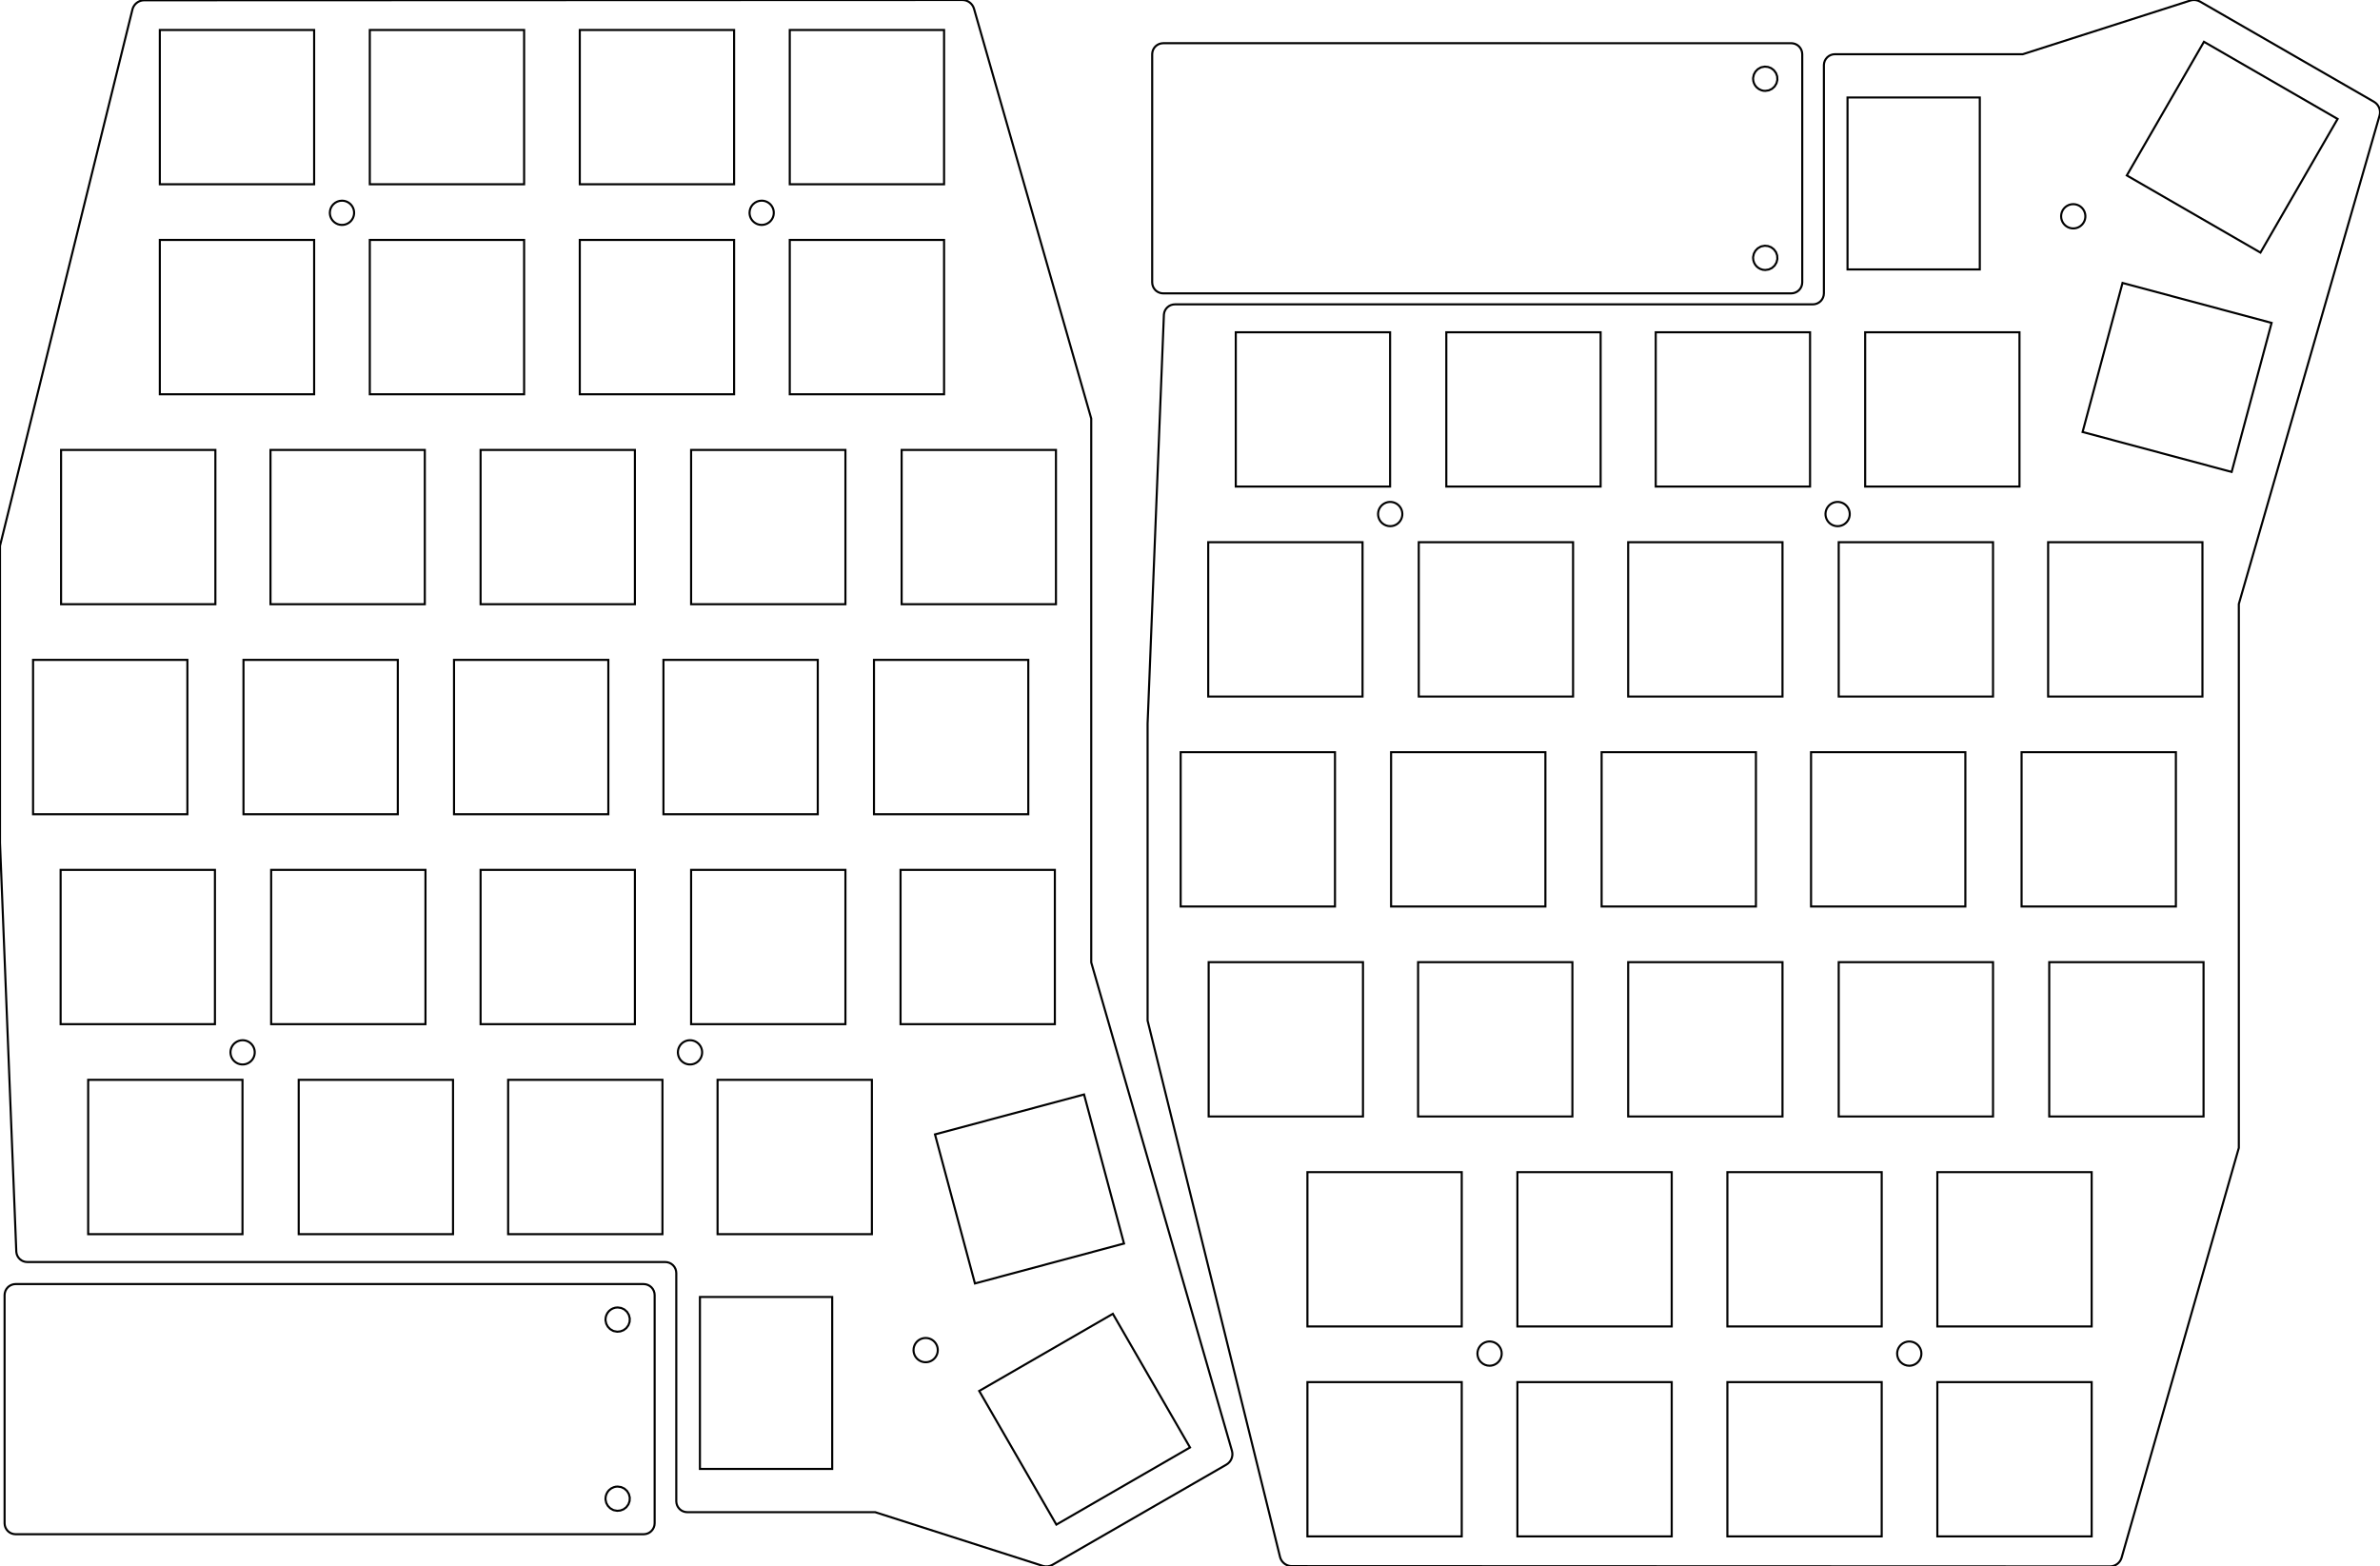 <?xml version="1.0" encoding="UTF-8" standalone="no"?>
<svg xmlns="http://www.w3.org/2000/svg" xmlns:xlink="http://www.w3.org/1999/xlink" width="215.922mm" height="142.113mm" viewBox="-1288.537 -671.65 215.922 142.113">
    <path transform="matrix(0,-1,-1,-0,-806.633,120.197)" style="stroke:#000000;stroke-width:0.05mm;fill:none" d="M653.652,422.512L674.348,422.512L674.544,422.532L674.73,422.589L674.902,422.68L675.055,422.805L675.18,422.958L675.271,423.13L675.328,423.316L675.348,423.512L675.348,480.488L675.334,480.653L675.293,480.812L675.227,480.963L675.136,481.102L675.097,481.15L675.037,481.212L674.887,481.33L674.719,481.416L674.537,481.469L674.348,481.488L653.628,481.487L653.438,481.464L653.258,481.407L653.092,481.316L652.945,481.195L652.928,481.177L652.81,481.027L652.724,480.859L652.671,480.677L652.652,480.488L652.653,423.488L652.676,423.298L652.733,423.118L652.824,422.952L652.945,422.805L653.098,422.681L653.27,422.589L653.457,422.532L653.652,422.512z"/>
    <path transform="matrix(0,-1,-1,-0,-807.133,120.197)" style="stroke:#000000;stroke-width:0.05mm;fill:none" d="M655.099,424.588L655.361,424.394L655.662,424.286L655.982,424.27L656.298,424.349L656.578,424.517L656.792,424.755L656.929,425.044L656.977,425.367L656.964,425.543L656.922,425.714L656.814,425.946L656.655,426.147L656.635,426.166L656.47,426.296L656.285,426.391L656.086,426.45L655.877,426.47L655.794,426.467L655.496,426.402L655.232,426.26L655.015,426.053L654.86,425.789L654.832,425.711L654.777,425.411L654.807,425.112L654.915,424.832L655.099,424.588z"/>
    <path transform="matrix(0,-1,-1,-0,-807.133,120.197)" style="stroke:#000000;stroke-width:0.05mm;fill:none" d="M672.548,424.349L672.828,424.517L673.042,424.755L673.179,425.044L673.227,425.367L673.204,425.596L673.133,425.814L673.034,425.991L672.905,426.147L672.886,426.166L672.72,426.296L672.535,426.391L672.336,426.45L672.127,426.47L672.044,426.467L671.746,426.402L671.482,426.26L671.265,426.053L671.11,425.789L671.082,425.711L671.027,425.411L671.057,425.112L671.165,424.832L671.349,424.588L671.611,424.393L671.912,424.286L672.232,424.27L672.548,424.349z"/>
    <path transform="matrix(-0,1,-1,-0,-702.519,-1320.382)" style="stroke:#000000;stroke-width:0.05mm;fill:none" d="M653.652,422.512L674.348,422.512L674.544,422.532L674.73,422.589L674.902,422.68L675.055,422.805L675.18,422.958L675.271,423.13L675.328,423.316L675.348,423.512L675.348,480.488L675.334,480.653L675.293,480.812L675.227,480.963L675.136,481.102L675.097,481.15L675.037,481.212L674.887,481.33L674.719,481.416L674.537,481.469L674.348,481.488L653.628,481.487L653.438,481.464L653.258,481.407L653.092,481.316L652.945,481.195L652.928,481.177L652.81,481.027L652.724,480.859L652.671,480.677L652.652,480.488L652.653,423.488L652.676,423.298L652.733,423.118L652.824,422.952L652.945,422.805L653.098,422.681L653.27,422.589L653.457,422.532L653.652,422.512z"/>
    <path transform="matrix(-0,1,-1,-0,-703.019,-1320.382)" style="stroke:#000000;stroke-width:0.05mm;fill:none" d="M655.099,424.588L655.361,424.394L655.662,424.286L655.982,424.27L656.298,424.349L656.578,424.517L656.792,424.755L656.929,425.044L656.977,425.367L656.964,425.543L656.922,425.714L656.814,425.946L656.655,426.147L656.635,426.166L656.47,426.296L656.285,426.391L656.086,426.45L655.877,426.47L655.794,426.467L655.496,426.402L655.232,426.26L655.015,426.053L654.86,425.789L654.832,425.711L654.777,425.411L654.807,425.112L654.915,424.832L655.099,424.588z"/>
    <path transform="matrix(-0,1,-1,-0,-703.019,-1320.382)" style="stroke:#000000;stroke-width:0.05mm;fill:none" d="M672.548,424.349L672.828,424.517L673.042,424.755L673.179,425.044L673.227,425.367L673.204,425.596L673.133,425.814L673.034,425.991L672.905,426.147L672.886,426.166L672.72,426.296L672.535,426.391L672.336,426.45L672.127,426.47L672.044,426.467L671.746,426.402L671.482,426.26L671.265,426.053L671.11,425.789L671.082,425.711L671.027,425.411L671.057,425.112L671.165,424.832L671.349,424.588L671.611,424.393L671.912,424.286L672.232,424.27L672.548,424.349z"/>
    <path transform="matrix(0,-1,-1,-0,-1368.539,-491.634)" style="stroke:#000000;stroke-width:0.05mm;fill:none" d="M53.819,-168.84L41.694,-175.839L48.694,-187.964L60.819,-180.964L53.819,-168.84z"/>
    <path transform="matrix(-0,1,-1,-0,-1264.425,-709.553)" style="stroke:#000000;stroke-width:0.05mm;fill:none" d="M47.135,-191.261L38.042,-175.475C37.902,-175.223,37.864,-174.927,37.937,-174.647L37.945,-174.621L42.822,-159.402L42.822,-142.357C42.822,-142.1,42.92,-141.853,43.097,-141.667L43.115,-141.65C43.296,-141.468,43.54,-141.364,43.797,-141.357L43.822,-141.357L64.517,-141.357C64.782,-141.356,65.036,-141.251,65.224,-141.064C65.411,-140.876,65.517,-140.622,65.517,-140.357L65.517,-82.479C65.516,-81.961,65.911,-81.529,66.426,-81.483L66.476,-81.48L103.546,-80.002L130.496,-80.002L179.153,-92.016C179.244,-92.039,179.331,-92.072,179.413,-92.116C179.768,-92.308,179.989,-92.68,179.99,-93.084L180.017,-167.312C180.017,-167.801,179.693,-168.232,179.223,-168.368L142.046,-179.002L92.701,-179.002L48.393,-191.768C47.907,-191.909,47.388,-191.699,47.135,-191.261z"/>
    <path transform="matrix(-0,1,-1,-0,-1264.425,-709.553)" style="stroke:#000000;stroke-width:0.05mm;fill:none" d="M53.819,-168.84L41.694,-175.839L48.694,-187.964L60.819,-180.964L53.819,-168.84z"/>
    <path transform="matrix(-0,1,-1,-0,-1264.425,-709.553)" style="stroke:#000000;stroke-width:0.05mm;fill:none" d="M163.296,-132.602L163.296,-146.602L177.296,-146.602L177.296,-132.602L163.296,-132.602z"/>
    <path transform="matrix(-0,1,-1,-0,-1264.425,-709.553)" style="stroke:#000000;stroke-width:0.05mm;fill:none" d="M125.196,-85.542L125.196,-99.542L139.196,-99.542L139.196,-85.542L125.196,-85.542z"/>
    <path transform="matrix(-0,0.524,-0.524,-0,-1215.874,-669.328)" style="stroke:#000000;stroke-width:0.095mm;fill:none" d="M83.087,-103.512C83.687,-104.112,84.59,-104.292,85.375,-103.967C86.16,-103.642,86.672,-102.876,86.672,-102.027C86.672,-101.539,86.503,-101.067,86.192,-100.691C85.793,-100.207,85.199,-99.926,84.572,-99.927L84.492,-99.928C83.672,-99.959,82.945,-100.465,82.631,-101.223L82.602,-101.297C82.317,-102.066,82.506,-102.932,83.087,-103.512z"/>
    <path transform="matrix(-0,1,-1,-0,-1264.425,-709.553)" style="stroke:#000000;stroke-width:0.05mm;fill:none" d="M120.146,-102.092L106.146,-102.092L106.146,-116.092L120.146,-116.092L120.146,-102.092z"/>
    <path transform="matrix(-0,1,-1,-0,-1264.425,-709.553)" style="stroke:#000000;stroke-width:0.05mm;fill:none" d="M120.146,-154.192L120.146,-140.192L106.146,-140.192L106.146,-154.192L120.146,-154.192z"/>
    <path transform="matrix(-0,1,-1,-0,-1264.425,-709.553)" style="stroke:#000000;stroke-width:0.05mm;fill:none" d="M158.246,-94.502L144.246,-94.502L144.246,-108.502L158.246,-108.502L158.246,-94.502z"/>
    <path transform="matrix(-0,0.524,-0.524,-0,-1196.558,-669.328)" style="stroke:#000000;stroke-width:0.095mm;fill:none" d="M83.087,-144.112C83.687,-144.712,84.59,-144.892,85.375,-144.567C86.16,-144.242,86.672,-143.476,86.672,-142.627C86.672,-142.243,86.567,-141.866,86.368,-141.538C85.987,-140.91,85.306,-140.526,84.572,-140.527L84.492,-140.528C83.672,-140.559,82.945,-141.065,82.631,-141.823L82.602,-141.897C82.317,-142.666,82.506,-143.531,83.087,-144.112z"/>
    <path transform="matrix(-0,1,-1,-0,-1264.425,-709.553)" style="stroke:#000000;stroke-width:0.05mm;fill:none" d="M87.097,-104.602L87.097,-118.602L101.096,-118.602L101.096,-104.602L87.097,-104.602z"/>
    <path transform="matrix(-0,1,-1,-0,-1264.425,-709.553)" style="stroke:#000000;stroke-width:0.05mm;fill:none" d="M163.296,-113.552L163.296,-127.552L177.296,-127.552L177.296,-113.552L163.296,-113.552z"/>
    <path transform="matrix(-0,1,-1,-0,-1264.425,-709.553)" style="stroke:#000000;stroke-width:0.05mm;fill:none" d="M87.097,-142.702L87.097,-156.702L101.096,-156.702L101.096,-142.702L87.097,-142.702z"/>
    <path transform="matrix(-0,1,-1,-0,-1264.425,-709.553)" style="stroke:#000000;stroke-width:0.05mm;fill:none" d="M158.246,-146.602L158.246,-132.602L144.246,-132.602L144.246,-146.602L158.246,-146.602z"/>
    <path transform="matrix(-0,1,-1,-0,-1264.425,-709.553)" style="stroke:#000000;stroke-width:0.05mm;fill:none" d="M87.097,-175.702L101.096,-175.702L101.096,-161.702L87.097,-161.702L87.097,-175.702z"/>
    <path transform="matrix(-0,1,-1,-0,-1264.425,-709.553)" style="stroke:#000000;stroke-width:0.05mm;fill:none" d="M80.72,-178.351L77.096,-164.828L63.573,-168.452L67.197,-181.975L80.72,-178.351z"/>
    <path transform="matrix(-0,1,-1,-0,-1264.425,-709.553)" style="stroke:#000000;stroke-width:0.05mm;fill:none" d="M120.146,-83.002L106.146,-83.002L106.146,-97.002L120.146,-97.002L120.146,-83.002z"/>
    <path transform="matrix(-0,1,-1,-0,-1264.425,-709.553)" style="stroke:#000000;stroke-width:0.05mm;fill:none" d="M106.146,-135.192L120.146,-135.192L120.146,-121.192L106.146,-121.192L106.146,-135.192z"/>
    <path transform="matrix(-0,0.524,-0.524,-0,-1211.575,-633.088)" style="stroke:#000000;stroke-width:0.095mm;fill:none" d="M159.286,-112.512L159.344,-112.567C159.945,-113.125,160.817,-113.281,161.575,-112.967C162.36,-112.642,162.871,-111.876,162.871,-111.027C162.872,-110.47,162.65,-109.936,162.256,-109.542C162.183,-109.469,162.104,-109.401,162.021,-109.339C161.659,-109.071,161.221,-108.927,160.771,-108.927L160.692,-108.928C159.872,-108.959,159.145,-109.465,158.831,-110.223L158.802,-110.297C158.517,-111.067,158.706,-111.932,159.286,-112.512z"/>
    <path transform="matrix(-0,1,-1,-0,-1264.425,-709.553)" style="stroke:#000000;stroke-width:0.05mm;fill:none" d="M144.246,-151.652L144.246,-165.652L158.246,-165.652L158.246,-151.652L144.246,-151.652z"/>
    <path transform="matrix(-0,1,-1,-0,-1264.425,-709.553)" style="stroke:#000000;stroke-width:0.05mm;fill:none" d="M68.047,-121.102L82.047,-121.102L82.047,-107.102L68.047,-107.102L68.047,-121.102z"/>
    <path transform="matrix(-0,1,-1,-0,-1264.425,-709.553)" style="stroke:#000000;stroke-width:0.05mm;fill:none" d="M82.047,-88.002L68.047,-88.002L68.047,-102.002L82.047,-102.002L82.047,-88.002z"/>
    <path transform="matrix(-0,1,-1,-0,-1264.425,-709.553)" style="stroke:#000000;stroke-width:0.05mm;fill:none" d="M68.047,-159.102L82.047,-159.102L82.047,-145.102L68.047,-145.102L68.047,-159.102z"/>
    <path transform="matrix(-0,1,-1,-0,-1264.425,-709.553)" style="stroke:#000000;stroke-width:0.05mm;fill:none" d="M139.196,-118.542L139.196,-104.542L125.196,-104.542L125.196,-118.542L139.196,-118.542z"/>
    <path transform="matrix(-0,1,-1,-0,-1264.425,-709.553)" style="stroke:#000000;stroke-width:0.05mm;fill:none" d="M163.296,-151.652L163.296,-165.652L177.296,-165.652L177.296,-151.652L163.296,-151.652z"/>
    <path transform="matrix(-0,1,-1,-0,-1264.425,-709.553)" style="stroke:#000000;stroke-width:0.05mm;fill:none" d="M82.047,-126.102L68.047,-126.102L68.047,-140.102L82.047,-140.102L82.047,-126.102z"/>
    <path transform="matrix(-0,0.524,-0.524,-0,-1193.464,-633.086)" style="stroke:#000000;stroke-width:0.095mm;fill:none" d="M161.575,-151.067C162.36,-150.742,162.871,-149.976,162.871,-149.127C162.872,-148.57,162.65,-148.036,162.256,-147.642L162.181,-147.57C161.795,-147.22,161.292,-147.027,160.771,-147.027L160.692,-147.028C159.872,-147.059,159.145,-147.565,158.831,-148.323L158.802,-148.397C158.517,-149.166,158.706,-150.031,159.286,-150.612C159.887,-151.212,160.79,-151.392,161.575,-151.067z"/>
    <path transform="matrix(-0,1,-1,-0,-1264.425,-709.553)" style="stroke:#000000;stroke-width:0.05mm;fill:none" d="M101.096,-123.602L87.097,-123.602L87.097,-137.602L101.096,-137.602L101.096,-123.602z"/>
    <path transform="matrix(-0,1,-1,-0,-1264.425,-709.553)" style="stroke:#000000;stroke-width:0.05mm;fill:none" d="M139.196,-175.802L139.196,-161.802L125.196,-161.802L125.196,-175.802L139.196,-175.802z"/>
    <path transform="matrix(-0,1,-1,-0,-1264.425,-709.553)" style="stroke:#000000;stroke-width:0.05mm;fill:none" d="M87.097,-99.502L101.096,-99.502L101.096,-85.502L87.097,-85.502L87.097,-99.502z"/>
    <path transform="matrix(-0,1,-1,-0,-1264.425,-709.553)" style="stroke:#000000;stroke-width:0.05mm;fill:none" d="M139.196,-156.702L139.196,-142.702L125.196,-142.702L125.196,-156.702L139.196,-156.702z"/>
    <path transform="matrix(-0,1,-1,-0,-1264.425,-709.553)" style="stroke:#000000;stroke-width:0.05mm;fill:none" d="M120.146,-159.292L106.146,-159.292L106.146,-173.292L120.146,-173.292L120.146,-159.292z"/>
    <path transform="matrix(-0,1,-1,-0,-1264.425,-709.553)" style="stroke:#000000;stroke-width:0.05mm;fill:none" d="M125.196,-137.602L139.196,-137.602L139.196,-123.602L125.196,-123.602L125.196,-137.602z"/>
    <path transform="matrix(-0,1,-1,-0,-1264.425,-709.553)" style="stroke:#000000;stroke-width:0.05mm;fill:none" d="M144.246,-127.552L158.246,-127.552L158.246,-113.552L144.246,-113.552L144.246,-127.552z"/>
    <path transform="matrix(-0,1,-1,-0,-1264.425,-709.553)" style="stroke:#000000;stroke-width:0.05mm;fill:none" d="M163.296,-108.502L177.296,-108.502L177.296,-94.502L163.296,-94.502L163.296,-108.502z"/>
    <path transform="matrix(-0,1,-1,-0,-1264.425,-709.553)" style="stroke:#000000;stroke-width:0.05mm;fill:none" d="M46.747,-143.502L46.747,-155.502L62.347,-155.502L62.347,-149.502L62.347,-143.502L46.747,-143.502z"/>
    <path transform="matrix(-0,0.524,-0.524,-0,-1186.381,-682.181)" style="stroke:#000000;stroke-width:0.095mm;fill:none" d="M56.062,-165.487C56.662,-166.087,57.566,-166.267,58.35,-165.942C59.135,-165.617,59.647,-164.851,59.647,-164.002C59.647,-163.79,59.615,-163.579,59.552,-163.377C59.279,-162.499,58.466,-161.901,57.547,-161.902L57.467,-161.903C56.647,-161.934,55.92,-162.44,55.606,-163.198L55.577,-163.272C55.292,-164.041,55.481,-164.907,56.062,-165.487z"/>
    <path transform="matrix(0,-1,-1,-0,-1368.539,-491.634)" style="stroke:#000000;stroke-width:0.05mm;fill:none" d="M47.135,-191.261L38.042,-175.475C37.902,-175.223,37.864,-174.927,37.937,-174.647L37.945,-174.621L42.822,-159.402L42.822,-142.357C42.822,-142.1,42.92,-141.853,43.097,-141.667L43.115,-141.65C43.296,-141.468,43.54,-141.364,43.797,-141.357L43.822,-141.357L64.517,-141.357C64.782,-141.356,65.036,-141.251,65.224,-141.064C65.411,-140.876,65.517,-140.622,65.517,-140.357L65.517,-82.479C65.516,-81.961,65.911,-81.529,66.426,-81.483L66.476,-81.48L103.546,-80.002L130.496,-80.002L179.153,-92.016C179.244,-92.039,179.331,-92.072,179.413,-92.116C179.768,-92.308,179.989,-92.68,179.99,-93.084L180.017,-167.312C180.017,-167.801,179.693,-168.232,179.223,-168.368L142.046,-179.002L92.701,-179.002L48.393,-191.768C47.907,-191.909,47.388,-191.699,47.135,-191.261z"/>
    <path transform="matrix(0,-1,-1,-0,-1368.539,-491.634)" style="stroke:#000000;stroke-width:0.05mm;fill:none" d="M163.296,-132.602L163.296,-146.602L177.296,-146.602L177.296,-132.602L163.296,-132.602z"/>
    <path transform="matrix(0,-1,-1,-0,-1368.539,-491.634)" style="stroke:#000000;stroke-width:0.05mm;fill:none" d="M125.196,-85.542L125.196,-99.542L139.196,-99.542L139.196,-85.542L125.196,-85.542z"/>
    <path transform="matrix(0,-0.524,-0.524,-0,-1319.988,-531.859)" style="stroke:#000000;stroke-width:0.095mm;fill:none" d="M83.087,-103.512C83.687,-104.112,84.59,-104.292,85.375,-103.967C86.16,-103.642,86.672,-102.876,86.672,-102.027C86.672,-101.539,86.503,-101.067,86.192,-100.691C85.793,-100.207,85.199,-99.926,84.572,-99.927L84.492,-99.928C83.672,-99.959,82.945,-100.465,82.631,-101.223L82.602,-101.297C82.317,-102.066,82.506,-102.932,83.087,-103.512z"/>
    <path transform="matrix(0,-1,-1,-0,-1368.539,-491.634)" style="stroke:#000000;stroke-width:0.05mm;fill:none" d="M120.146,-102.092L106.146,-102.092L106.146,-116.092L120.146,-116.092L120.146,-102.092z"/>
    <path transform="matrix(0,-1,-1,-0,-1368.539,-491.634)" style="stroke:#000000;stroke-width:0.05mm;fill:none" d="M120.146,-154.192L120.146,-140.192L106.146,-140.192L106.146,-154.192L120.146,-154.192z"/>
    <path transform="matrix(0,-1,-1,-0,-1368.539,-491.634)" style="stroke:#000000;stroke-width:0.05mm;fill:none" d="M158.246,-94.502L144.246,-94.502L144.246,-108.502L158.246,-108.502L158.246,-94.502z"/>
    <path transform="matrix(0,-0.524,-0.524,-0,-1300.672,-531.859)" style="stroke:#000000;stroke-width:0.095mm;fill:none" d="M83.087,-144.112C83.687,-144.712,84.59,-144.892,85.375,-144.567C86.16,-144.242,86.672,-143.476,86.672,-142.627C86.672,-142.243,86.567,-141.866,86.368,-141.538C85.987,-140.91,85.306,-140.526,84.572,-140.527L84.492,-140.528C83.672,-140.559,82.945,-141.065,82.631,-141.823L82.602,-141.897C82.317,-142.666,82.506,-143.531,83.087,-144.112z"/>
    <path transform="matrix(0,-1,-1,-0,-1368.539,-491.634)" style="stroke:#000000;stroke-width:0.05mm;fill:none" d="M87.097,-104.602L87.097,-118.602L101.096,-118.602L101.096,-104.602L87.097,-104.602z"/>
    <path transform="matrix(0,-1,-1,-0,-1368.539,-491.634)" style="stroke:#000000;stroke-width:0.05mm;fill:none" d="M163.296,-113.552L163.296,-127.552L177.296,-127.552L177.296,-113.552L163.296,-113.552z"/>
    <path transform="matrix(0,-1,-1,-0,-1368.539,-491.634)" style="stroke:#000000;stroke-width:0.05mm;fill:none" d="M87.097,-142.702L87.097,-156.702L101.096,-156.702L101.096,-142.702L87.097,-142.702z"/>
    <path transform="matrix(0,-1,-1,-0,-1368.539,-491.634)" style="stroke:#000000;stroke-width:0.05mm;fill:none" d="M158.246,-146.602L158.246,-132.602L144.246,-132.602L144.246,-146.602L158.246,-146.602z"/>
    <path transform="matrix(0,-1,-1,-0,-1368.539,-491.634)" style="stroke:#000000;stroke-width:0.05mm;fill:none" d="M87.097,-175.702L101.096,-175.702L101.096,-161.702L87.097,-161.702L87.097,-175.702z"/>
    <path transform="matrix(0,-1,-1,-0,-1368.539,-491.634)" style="stroke:#000000;stroke-width:0.05mm;fill:none" d="M80.72,-178.351L77.096,-164.828L63.573,-168.452L67.197,-181.975L80.72,-178.351z"/>
    <path transform="matrix(0,-1,-1,-0,-1368.539,-491.634)" style="stroke:#000000;stroke-width:0.05mm;fill:none" d="M120.146,-83.002L106.146,-83.002L106.146,-97.002L120.146,-97.002L120.146,-83.002z"/>
    <path transform="matrix(0,-1,-1,-0,-1368.539,-491.634)" style="stroke:#000000;stroke-width:0.05mm;fill:none" d="M106.146,-135.192L120.146,-135.192L120.146,-121.192L106.146,-121.192L106.146,-135.192z"/>
    <path transform="matrix(0,-0.524,-0.524,-0,-1315.689,-568.099)" style="stroke:#000000;stroke-width:0.095mm;fill:none" d="M159.286,-112.512L159.344,-112.567C159.945,-113.125,160.817,-113.281,161.575,-112.967C162.36,-112.642,162.871,-111.876,162.871,-111.027C162.872,-110.47,162.65,-109.936,162.256,-109.542C162.183,-109.469,162.104,-109.401,162.021,-109.339C161.659,-109.071,161.221,-108.927,160.771,-108.927L160.692,-108.928C159.872,-108.959,159.145,-109.465,158.831,-110.223L158.802,-110.297C158.517,-111.067,158.706,-111.932,159.286,-112.512z"/>
    <path transform="matrix(0,-1,-1,-0,-1368.539,-491.634)" style="stroke:#000000;stroke-width:0.05mm;fill:none" d="M144.246,-151.652L144.246,-165.652L158.246,-165.652L158.246,-151.652L144.246,-151.652z"/>
    <path transform="matrix(0,-1,-1,-0,-1368.539,-491.634)" style="stroke:#000000;stroke-width:0.05mm;fill:none" d="M68.047,-121.102L82.047,-121.102L82.047,-107.102L68.047,-107.102L68.047,-121.102z"/>
    <path transform="matrix(0,-1,-1,-0,-1368.539,-491.634)" style="stroke:#000000;stroke-width:0.05mm;fill:none" d="M82.047,-88.002L68.047,-88.002L68.047,-102.002L82.047,-102.002L82.047,-88.002z"/>
    <path transform="matrix(0,-1,-1,-0,-1368.539,-491.634)" style="stroke:#000000;stroke-width:0.05mm;fill:none" d="M68.047,-159.102L82.047,-159.102L82.047,-145.102L68.047,-145.102L68.047,-159.102z"/>
    <path transform="matrix(0,-1,-1,-0,-1368.539,-491.634)" style="stroke:#000000;stroke-width:0.05mm;fill:none" d="M139.196,-118.542L139.196,-104.542L125.196,-104.542L125.196,-118.542L139.196,-118.542z"/>
    <path transform="matrix(0,-1,-1,-0,-1368.539,-491.634)" style="stroke:#000000;stroke-width:0.05mm;fill:none" d="M163.296,-151.652L163.296,-165.652L177.296,-165.652L177.296,-151.652L163.296,-151.652z"/>
    <path transform="matrix(0,-1,-1,-0,-1368.539,-491.634)" style="stroke:#000000;stroke-width:0.05mm;fill:none" d="M82.047,-126.102L68.047,-126.102L68.047,-140.102L82.047,-140.102L82.047,-126.102z"/>
    <path transform="matrix(0,-0.524,-0.524,-0,-1297.578,-568.101)" style="stroke:#000000;stroke-width:0.095mm;fill:none" d="M161.575,-151.067C162.36,-150.742,162.871,-149.976,162.871,-149.127C162.872,-148.57,162.65,-148.036,162.256,-147.642L162.181,-147.57C161.795,-147.22,161.292,-147.027,160.771,-147.027L160.692,-147.028C159.872,-147.059,159.145,-147.565,158.831,-148.323L158.802,-148.397C158.517,-149.166,158.706,-150.031,159.286,-150.612C159.887,-151.212,160.79,-151.392,161.575,-151.067z"/>
    <path transform="matrix(0,-1,-1,-0,-1368.539,-491.634)" style="stroke:#000000;stroke-width:0.05mm;fill:none" d="M101.096,-123.602L87.097,-123.602L87.097,-137.602L101.096,-137.602L101.096,-123.602z"/>
    <path transform="matrix(0,-1,-1,-0,-1368.539,-491.634)" style="stroke:#000000;stroke-width:0.05mm;fill:none" d="M139.196,-175.802L139.196,-161.802L125.196,-161.802L125.196,-175.802L139.196,-175.802z"/>
    <path transform="matrix(0,-1,-1,-0,-1368.539,-491.634)" style="stroke:#000000;stroke-width:0.05mm;fill:none" d="M87.097,-99.502L101.096,-99.502L101.096,-85.502L87.097,-85.502L87.097,-99.502z"/>
    <path transform="matrix(0,-1,-1,-0,-1368.539,-491.634)" style="stroke:#000000;stroke-width:0.05mm;fill:none" d="M139.196,-156.702L139.196,-142.702L125.196,-142.702L125.196,-156.702L139.196,-156.702z"/>
    <path transform="matrix(0,-1,-1,-0,-1368.539,-491.634)" style="stroke:#000000;stroke-width:0.05mm;fill:none" d="M120.146,-159.292L106.146,-159.292L106.146,-173.292L120.146,-173.292L120.146,-159.292z"/>
    <path transform="matrix(0,-1,-1,-0,-1368.539,-491.634)" style="stroke:#000000;stroke-width:0.05mm;fill:none" d="M125.196,-137.602L139.196,-137.602L139.196,-123.602L125.196,-123.602L125.196,-137.602z"/>
    <path transform="matrix(0,-1,-1,-0,-1368.539,-491.634)" style="stroke:#000000;stroke-width:0.05mm;fill:none" d="M144.246,-127.552L158.246,-127.552L158.246,-113.552L144.246,-113.552L144.246,-127.552z"/>
    <path transform="matrix(0,-1,-1,-0,-1368.539,-491.634)" style="stroke:#000000;stroke-width:0.05mm;fill:none" d="M163.296,-108.502L177.296,-108.502L177.296,-94.502L163.296,-94.502L163.296,-108.502z"/>
    <path transform="matrix(0,-1,-1,-0,-1368.539,-491.634)" style="stroke:#000000;stroke-width:0.05mm;fill:none" d="M46.747,-143.502L46.747,-155.502L62.347,-155.502L62.347,-149.502L62.347,-143.502L46.747,-143.502z"/>
    <path transform="matrix(0,-0.524,-0.524,-0,-1290.495,-519.006)" style="stroke:#000000;stroke-width:0.095mm;fill:none" d="M56.062,-165.487C56.662,-166.087,57.566,-166.267,58.35,-165.942C59.135,-165.617,59.647,-164.851,59.647,-164.002C59.647,-163.79,59.615,-163.579,59.552,-163.377C59.279,-162.499,58.466,-161.901,57.547,-161.902L57.467,-161.903C56.647,-161.934,55.92,-162.44,55.606,-163.198L55.577,-163.272C55.292,-164.041,55.481,-164.907,56.062,-165.487z"/>
</svg>
